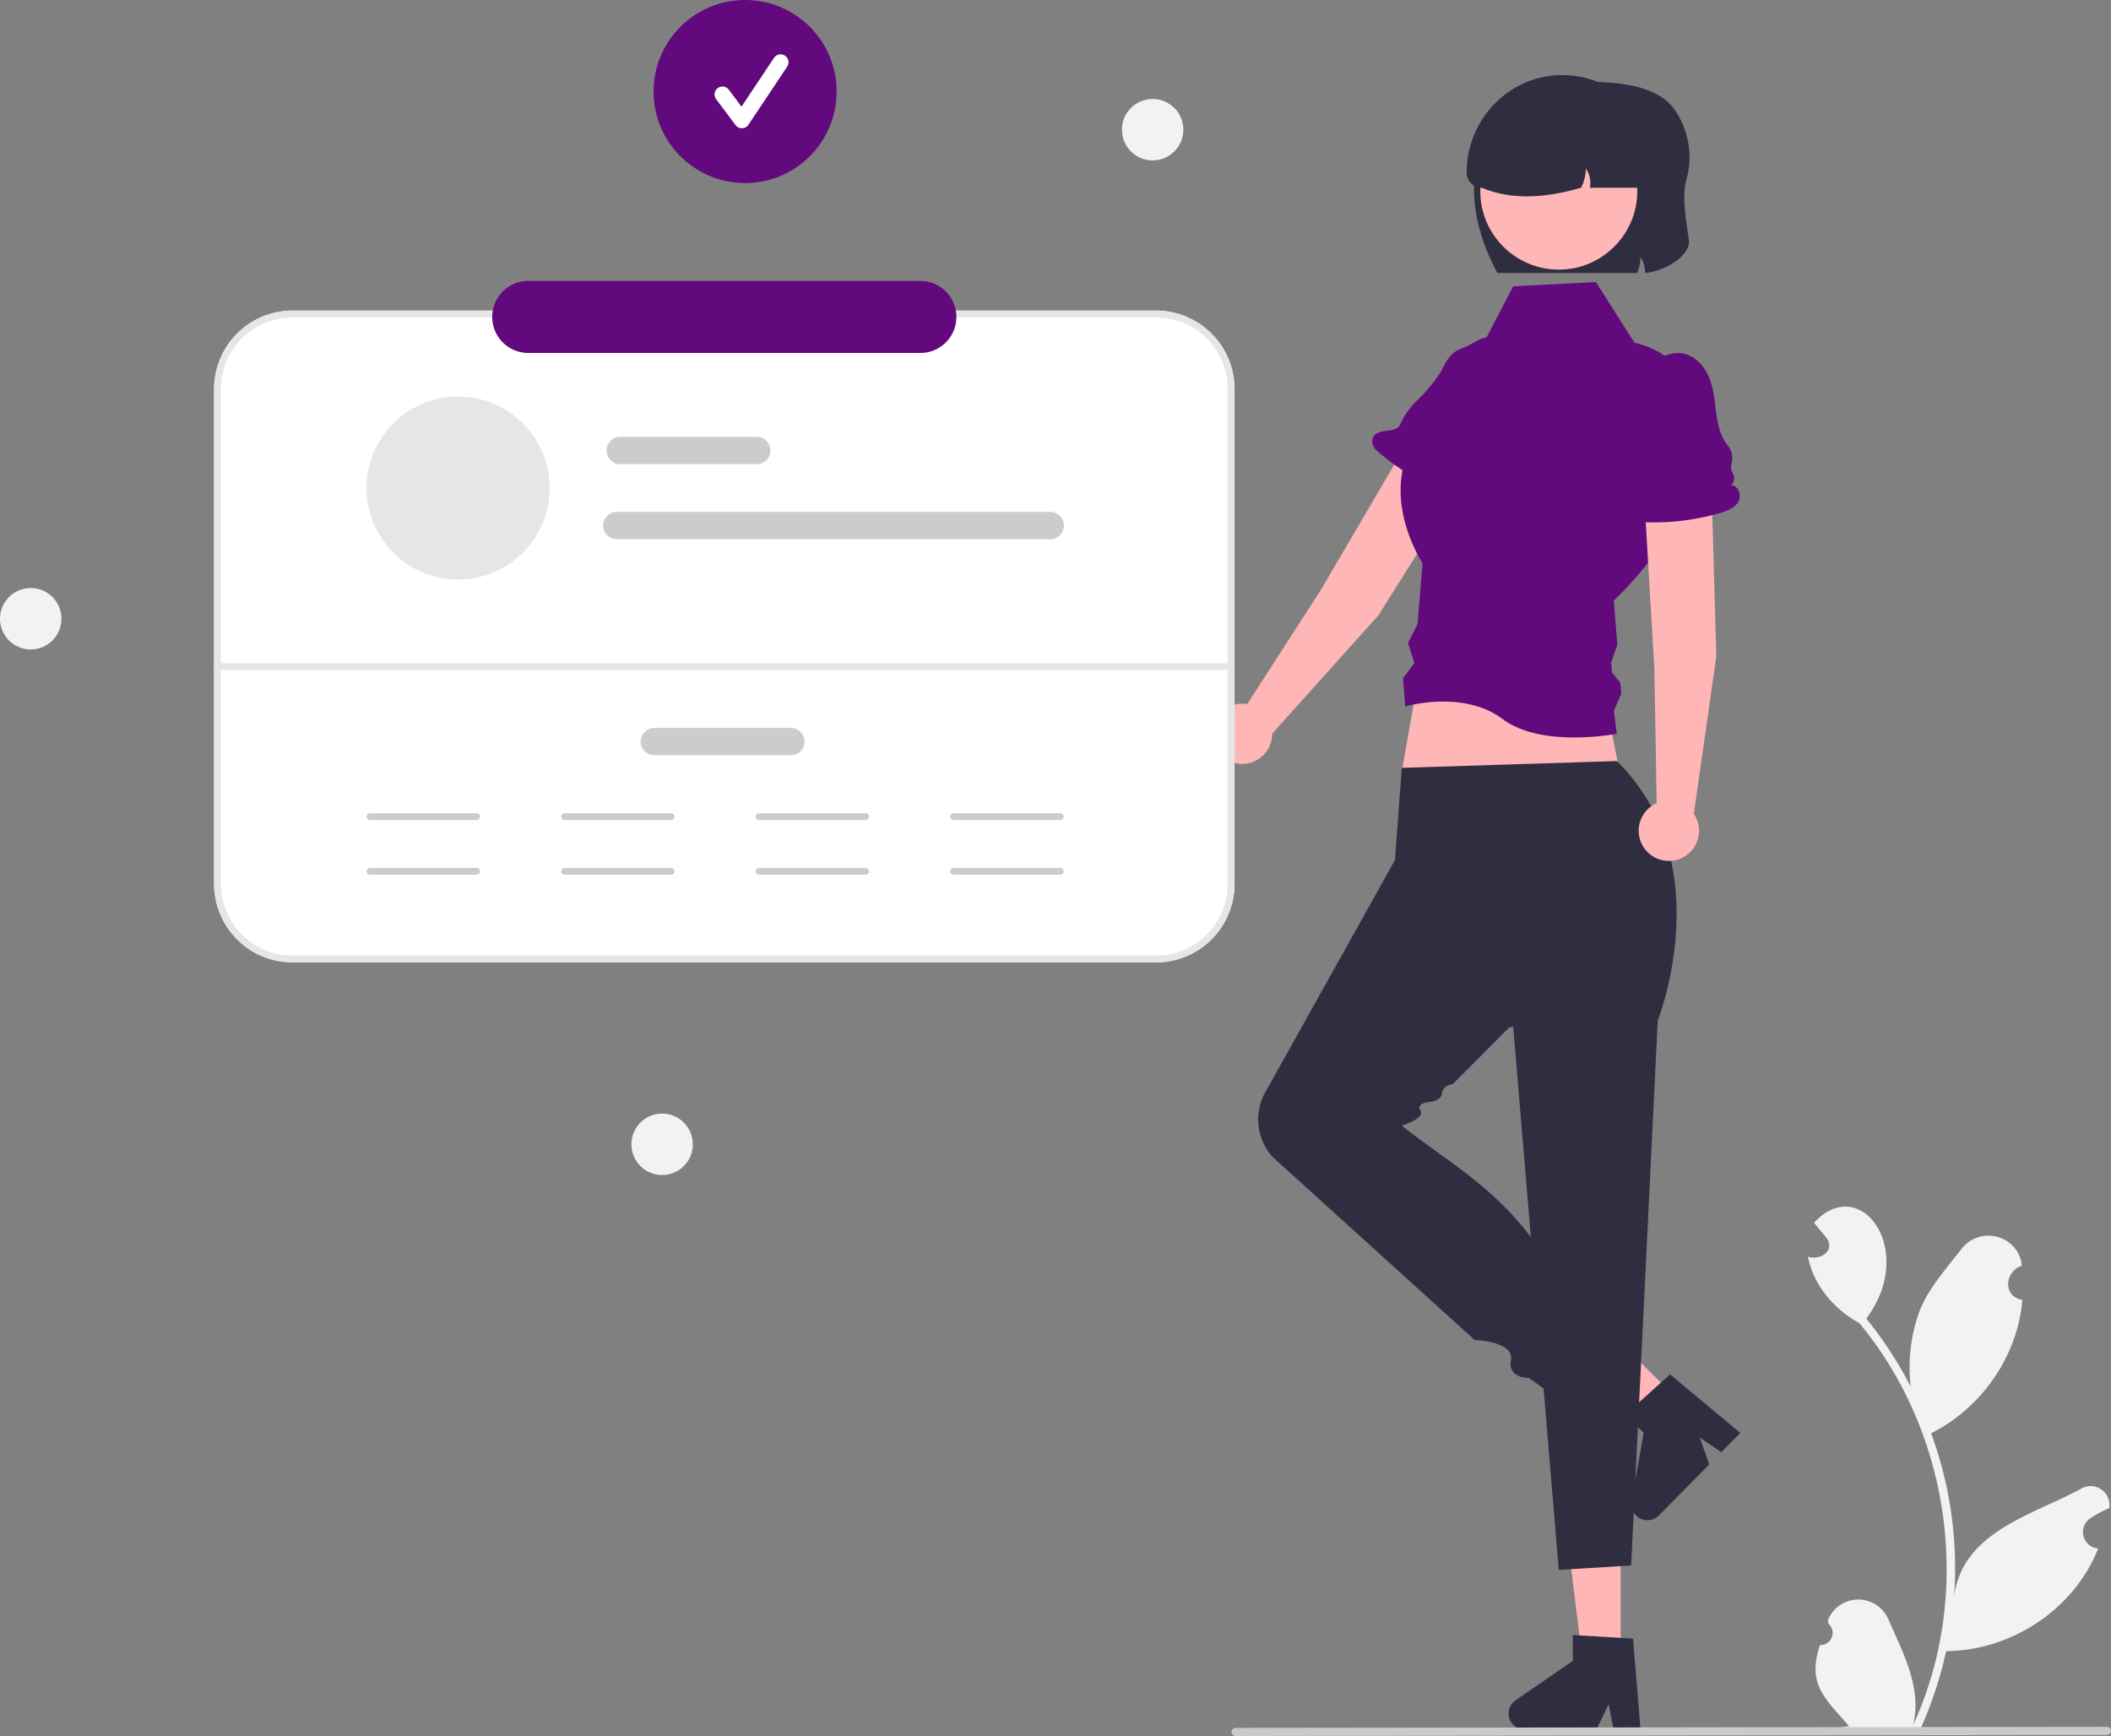 <svg xmlns="http://www.w3.org/2000/svg" data-name="Layer 1" width="618.524" height="508.679" viewBox="0 0 618.524 508.679" xmlns:xlink="http://www.w3.org/1999/xlink"><rect x="0" y="0" width="618.524" height="508.679" fill="#808080" stroke="none"/><path d="M784.782,248.591c-1.34,4.96.2,12.77.78,17.4.62,4.95-7.96,9.38-12.87,9.66a6.989,6.989,0,0,0-1.3-4.6,11.967,11.967,0,0,1-.96,4.61h-40.97c-5.16-9.71-9.55-22.98-4.81-36.7a14.04,14.04,0,0,1,9.7-12.15l22.34-7.15c8.81,0,19.62,1.25,24.49,7.81A24.575,24.575,0,0,1,784.782,248.591Z" transform="translate(-290.738 -195.661)" fill="#2f2e41"/><path d="M824.009,677.671a3.564,3.564,0,0,0,2.524-6.201c-.093-.356-.16-.612-.253-.968a9.575,9.575,0,0,1,17.749-.336c4.318,9.846,9.881,20.028,7.267,30.943,17.594-38.227,11.037-85.508-15.81-117.8-7.374-3.971-13.387-11.093-15.014-19.414,3.642,1.195,8.14-1.8,5.374-5.598-1.197-1.45-2.405-2.889-3.602-4.339,13.65-14.818,30.301,8.108,15.31,28.074a114.264,114.264,0,0,1,13.024,19.951,48.043,48.043,0,0,1,2.656-22.342c2.682-6.649,7.775-12.276,12.252-18.044,5.443-7.029,16.813-3.918,17.639,4.928-5.069,1.72-5.659,9.071.166,10.02-1.367,16.483-11.982,31.721-26.732,39.085a114.71,114.71,0,0,1,6.725,47.885c2.435-19.011,22.771-23.812,36.944-31.494a5.549,5.549,0,0,1,8.516,5.54,32.052,32.052,0,0,0-5.589,3.017,4.844,4.844,0,0,0,2.335,8.821c-7.011,17.839-25.462,29.949-44.529,30.064a117.929,117.929,0,0,1-7.701,23.201l-28.298.269c-.104-.313-.199-.637-.293-.951a32.153,32.153,0,0,0,7.826-.541c-7.008-8.139-12.407-12.274-8.483-23.767Z" transform="translate(-290.738 -195.661)" fill="#f2f2f2"/><polygon points="474.867 487.701 463.829 487.701 458.576 445.127 474.867 445.127 474.867 487.701" fill="#ffb6b6"/><path d="M771.43,702.486h-7.916l-1.413-7.473-3.619,7.473-20.994,0a4.719,4.719,0,0,1-2.682-8.603l16.765-11.579v-7.555l17.634,1.053Z" transform="translate(-290.738 -195.661)" fill="#2f2e41"/><polygon points="492.193 410.591 484.443 418.451 450.438 392.302 461.875 380.702 492.193 410.591" fill="#ffb6b6"/><path d="M800.639,615.53l-5.557,5.637-6.314-4.241,2.781,7.824L776.81,639.7a4.719,4.719,0,0,1-8.009-4.13l3.525-20.068-5.38-5.304L780.076,598.379Z" transform="translate(-290.738 -195.661)" fill="#2f2e41"/><path d="M694.636,375.928l33.387-53.119a10.127,10.127,0,0,0-3.091-13.868l0,0a10.127,10.127,0,0,0-14.282,3.464l-32.989,56.241-21.486,33.329a8.837,8.837,0,1,0,7.317,8.666Z" transform="translate(-290.738 -195.661)" fill="#ffb6b6"/><path d="M726.1,336.701l2.815-.531a3.856,3.856,0,0,1,4.741-5.463c-3.392-3.537-1.744-9.361.437-13.749,1.577-3.172,3.349-6.306,4.121-9.763,1.172-5.248-.339-11.6-7.338-12.857a12.11,12.11,0,0,0-8.251,1.671c-4.399,2.599-5.388,1.468-8.164,5.652l-1.582,2.94a44.931,44.931,0,0,1-7.216,8.672,22.452,22.452,0,0,0-4.691,6.829,2.26,2.26,0,0,1-.639.809c-1.082.837-2.554.879-3.91,1.057-1.71.225-3.666.949-3.622,3.07a3.682,3.682,0,0,0,1.312,2.642,69.581,69.581,0,0,0,24.816,13.972c2.032.642,4.315,1.174,6.226.232S727.888,337.861,726.1,336.701Z" transform="translate(-290.738 -195.661)" fill="#62097d"/><polygon points="477.724 242 412.724 241 410.724 226 416.724 192 467.724 192 477.724 242" fill="#ffb6b6"/><path d="M629.462,477.661h-253a23.026,23.026,0,0,1-23-23v-145a23.026,23.026,0,0,1,23-23h253a23.026,23.026,0,0,1,23,23v145A23.026,23.026,0,0,1,629.462,477.661Z" transform="translate(-290.738 -195.661)" fill="#fff"/><path d="M629.462,477.661h-253a23.026,23.026,0,0,1-23-23v-145a23.026,23.026,0,0,1,23-23h253a23.026,23.026,0,0,1,23,23v145A23.026,23.026,0,0,1,629.462,477.661Zm-253-189a21.024,21.024,0,0,0-21,21v145a21.024,21.024,0,0,0,21,21h253a21.024,21.024,0,0,0,21-21v-145a21.024,21.024,0,0,0-21-21Z" transform="translate(-290.738 -195.661)" fill="#e6e6e6"/><path d="M650.463,392H354.461a1,1,0,0,1,0-2H650.463a1,1,0,0,1,0,2Z" transform="translate(-290.738 -195.661)" fill="#e6e6e6"/><circle cx="337.724" cy="38" r="9" fill="#f2f2f2"/><circle cx="9" cy="181.3" r="9" fill="#f2f2f2"/><circle cx="194" cy="335.3" r="9" fill="#f2f2f2"/><path d="M430.383,435.961H399.139a1,1,0,0,1,0-2h31.244a1,1,0,0,1,0,2Z" transform="translate(-290.738 -195.661)" fill="#ccc"/><path d="M430.383,451.961H399.139a1,1,0,0,1,0-2h31.244a1,1,0,0,1,0,2Z" transform="translate(-290.738 -195.661)" fill="#ccc"/><path d="M601.383,435.961H570.139a1,1,0,0,1,0-2h31.244a1,1,0,0,1,0,2Z" transform="translate(-290.738 -195.661)" fill="#ccc"/><path d="M601.383,451.961H570.139a1,1,0,0,1,0-2h31.244a1,1,0,0,1,0,2Z" transform="translate(-290.738 -195.661)" fill="#ccc"/><path d="M544.383,435.961H513.139a1,1,0,0,1,0-2h31.244a1,1,0,0,1,0,2Z" transform="translate(-290.738 -195.661)" fill="#ccc"/><path d="M544.383,451.961H513.139a1,1,0,0,1,0-2h31.244a1,1,0,0,1,0,2Z" transform="translate(-290.738 -195.661)" fill="#ccc"/><path d="M487.383,435.961H456.139a1,1,0,0,1,0-2h31.244a1,1,0,0,1,0,2Z" transform="translate(-290.738 -195.661)" fill="#ccc"/><path d="M487.383,451.961H456.139a1,1,0,0,1,0-2h31.244a1,1,0,0,1,0,2Z" transform="translate(-290.738 -195.661)" fill="#ccc"/><path d="M701.462,420.661l-2,27-37.733,67.592a16.355,16.355,0,0,0,1.888,19.414l59.172,53.617s11.632.381,10.653,5.879S738.679,599.4,738.679,599.4l6.997,5.055,3.786-28.794c-12.722-28.406-31.587-37.072-48-50.175,0,0,6.921-2.057,5.46-4.441s3.126-2.542,3.126-2.542,3.043-.41,3.229-2.626,3.136-2.551,3.136-2.551l16.555-16.665,43.494-2s18.406-46.11-12-76Z" transform="translate(-290.738 -195.661)" fill="#2f2e41"/><polygon points="442.327 288.478 456.724 460 477.929 458.716 485.724 299 442.327 288.478" fill="#2f2e41"/><path d="M734.099,279.556l24.273-1.25,11.274,17.815s21.213,3.547,19.743,28.543-25.81,46.932-25.81,46.932l1.04,13.017-1.807,5.163.232,2.899,2.465,3.07.254,3.175-2.184,5.024.883,6.716s-21.962,4.36-33.481-4.32-28.519-3.68-28.519-3.68l-.64-8.273,3.331-4.467-1.861-5.826,2.797-5.604,1.459-17.8s-15.957-23.973,2.361-42.029l7.352-12.498,8.226-10.036Z" transform="translate(-290.738 -195.661)" fill="#62097d"/><path d="M793.621,387.965l-1.786-62.714a10.127,10.127,0,0,0-10.28-9.807h0a10.127,10.127,0,0,0-9.945,10.821l3.853,65.088.674,39.649A8.837,8.837,0,1,0,787.036,434.135Z" transform="translate(-290.738 -195.661)" fill="#ffb6b6"/><path d="M797.961,337.866h0a2.986,2.986,0,0,0,.457-3.591,3.874,3.874,0,0,1-.46-2.318,3.562,3.562,0,0,1,.089-.459,5.843,5.843,0,0,0-1.07-5.295c-1.981-2.379-2.937-5.98-3.351-9.191-.453-3.513-.722-7.103-2.003-10.406-1.847-4.764-6.262-9.01-12.288-6.978a11.761,11.761,0,0,0-6.116,4.97c-3.005,4.792-3.037,10.585-3.015,16.128l-1.081-2.19a44.967,44.967,0,0,1-3.218,17.691c1.343-.261,2.293,1.544,1.859,2.841-.434,1.297-1.634,2.15-2.662,3.053-1.296,1.138-2.52,2.827-1.304,4.566a3.682,3.682,0,0,0,2.56,1.466,69.581,69.581,0,0,0,28.395-2.186c2.046-.596,4.239-1.424,5.304-3.27S800.092,337.836,797.961,337.866Z" transform="translate(-290.738 -195.661)" fill="#62097d"/><circle cx="456.724" cy="56" r="23" fill="#ffb6b6"/><circle cx="218.315" cy="26.819" r="26.819" fill="#62097d"/><path d="M508.11,233.238a2.318,2.318,0,0,1-1.855-.928l-5.686-7.582a2.318,2.318,0,1,1,3.71-2.782l3.72,4.96,9.555-14.332a2.319,2.319,0,0,1,3.858,2.572L510.039,232.205a2.32,2.32,0,0,1-1.865,1.032Z" transform="translate(-290.738 -195.661)" fill="#fff"/><path d="M560.409,299.085H445.515a10.553,10.553,0,0,1,0-21.106H560.409a10.553,10.553,0,1,1,0,21.106Z" transform="translate(-290.738 -195.661)" fill="#62097d"/><path d="M908.078,704.032l-255.357.307a1.191,1.191,0,0,1,0-2.381l255.357-.307a1.191,1.191,0,0,1,0,2.381Z" transform="translate(-290.738 -195.661)" fill="#cacaca"/><path d="M776.462,245.661v5h-19.9a7.156,7.156,0,0,0-1.17-5.61,12.192,12.192,0,0,1-1.42,5.61c-11.507,3.403-21.165,3.337-29.079,0a4.431,4.431,0,0,1-4.431-4.431v0c0-15.33,12.084-28.247,27.41-28.563a27.997,27.997,0,0,1,28.59,27.994Z" transform="translate(-290.738 -195.661)" fill="#2f2e41"/><path d="M512.462,331.661h-40a4,4,0,0,1,0-8h40a4,4,0,0,1,0,8Z" transform="translate(-290.738 -195.661)" fill="#ccc"/><path d="M522.462,416.961h-40a4,4,0,0,1,0-8h40a4,4,0,0,1,0,8Z" transform="translate(-290.738 -195.661)" fill="#ccc"/><path d="M598.462,353.661h-127a4,4,0,0,1,0-8h127a4,4,0,0,1,0,8Z" transform="translate(-290.738 -195.661)" fill="#ccc"/><circle cx="134.22" cy="143" r="26.819" fill="#e6e6e6"/></svg>